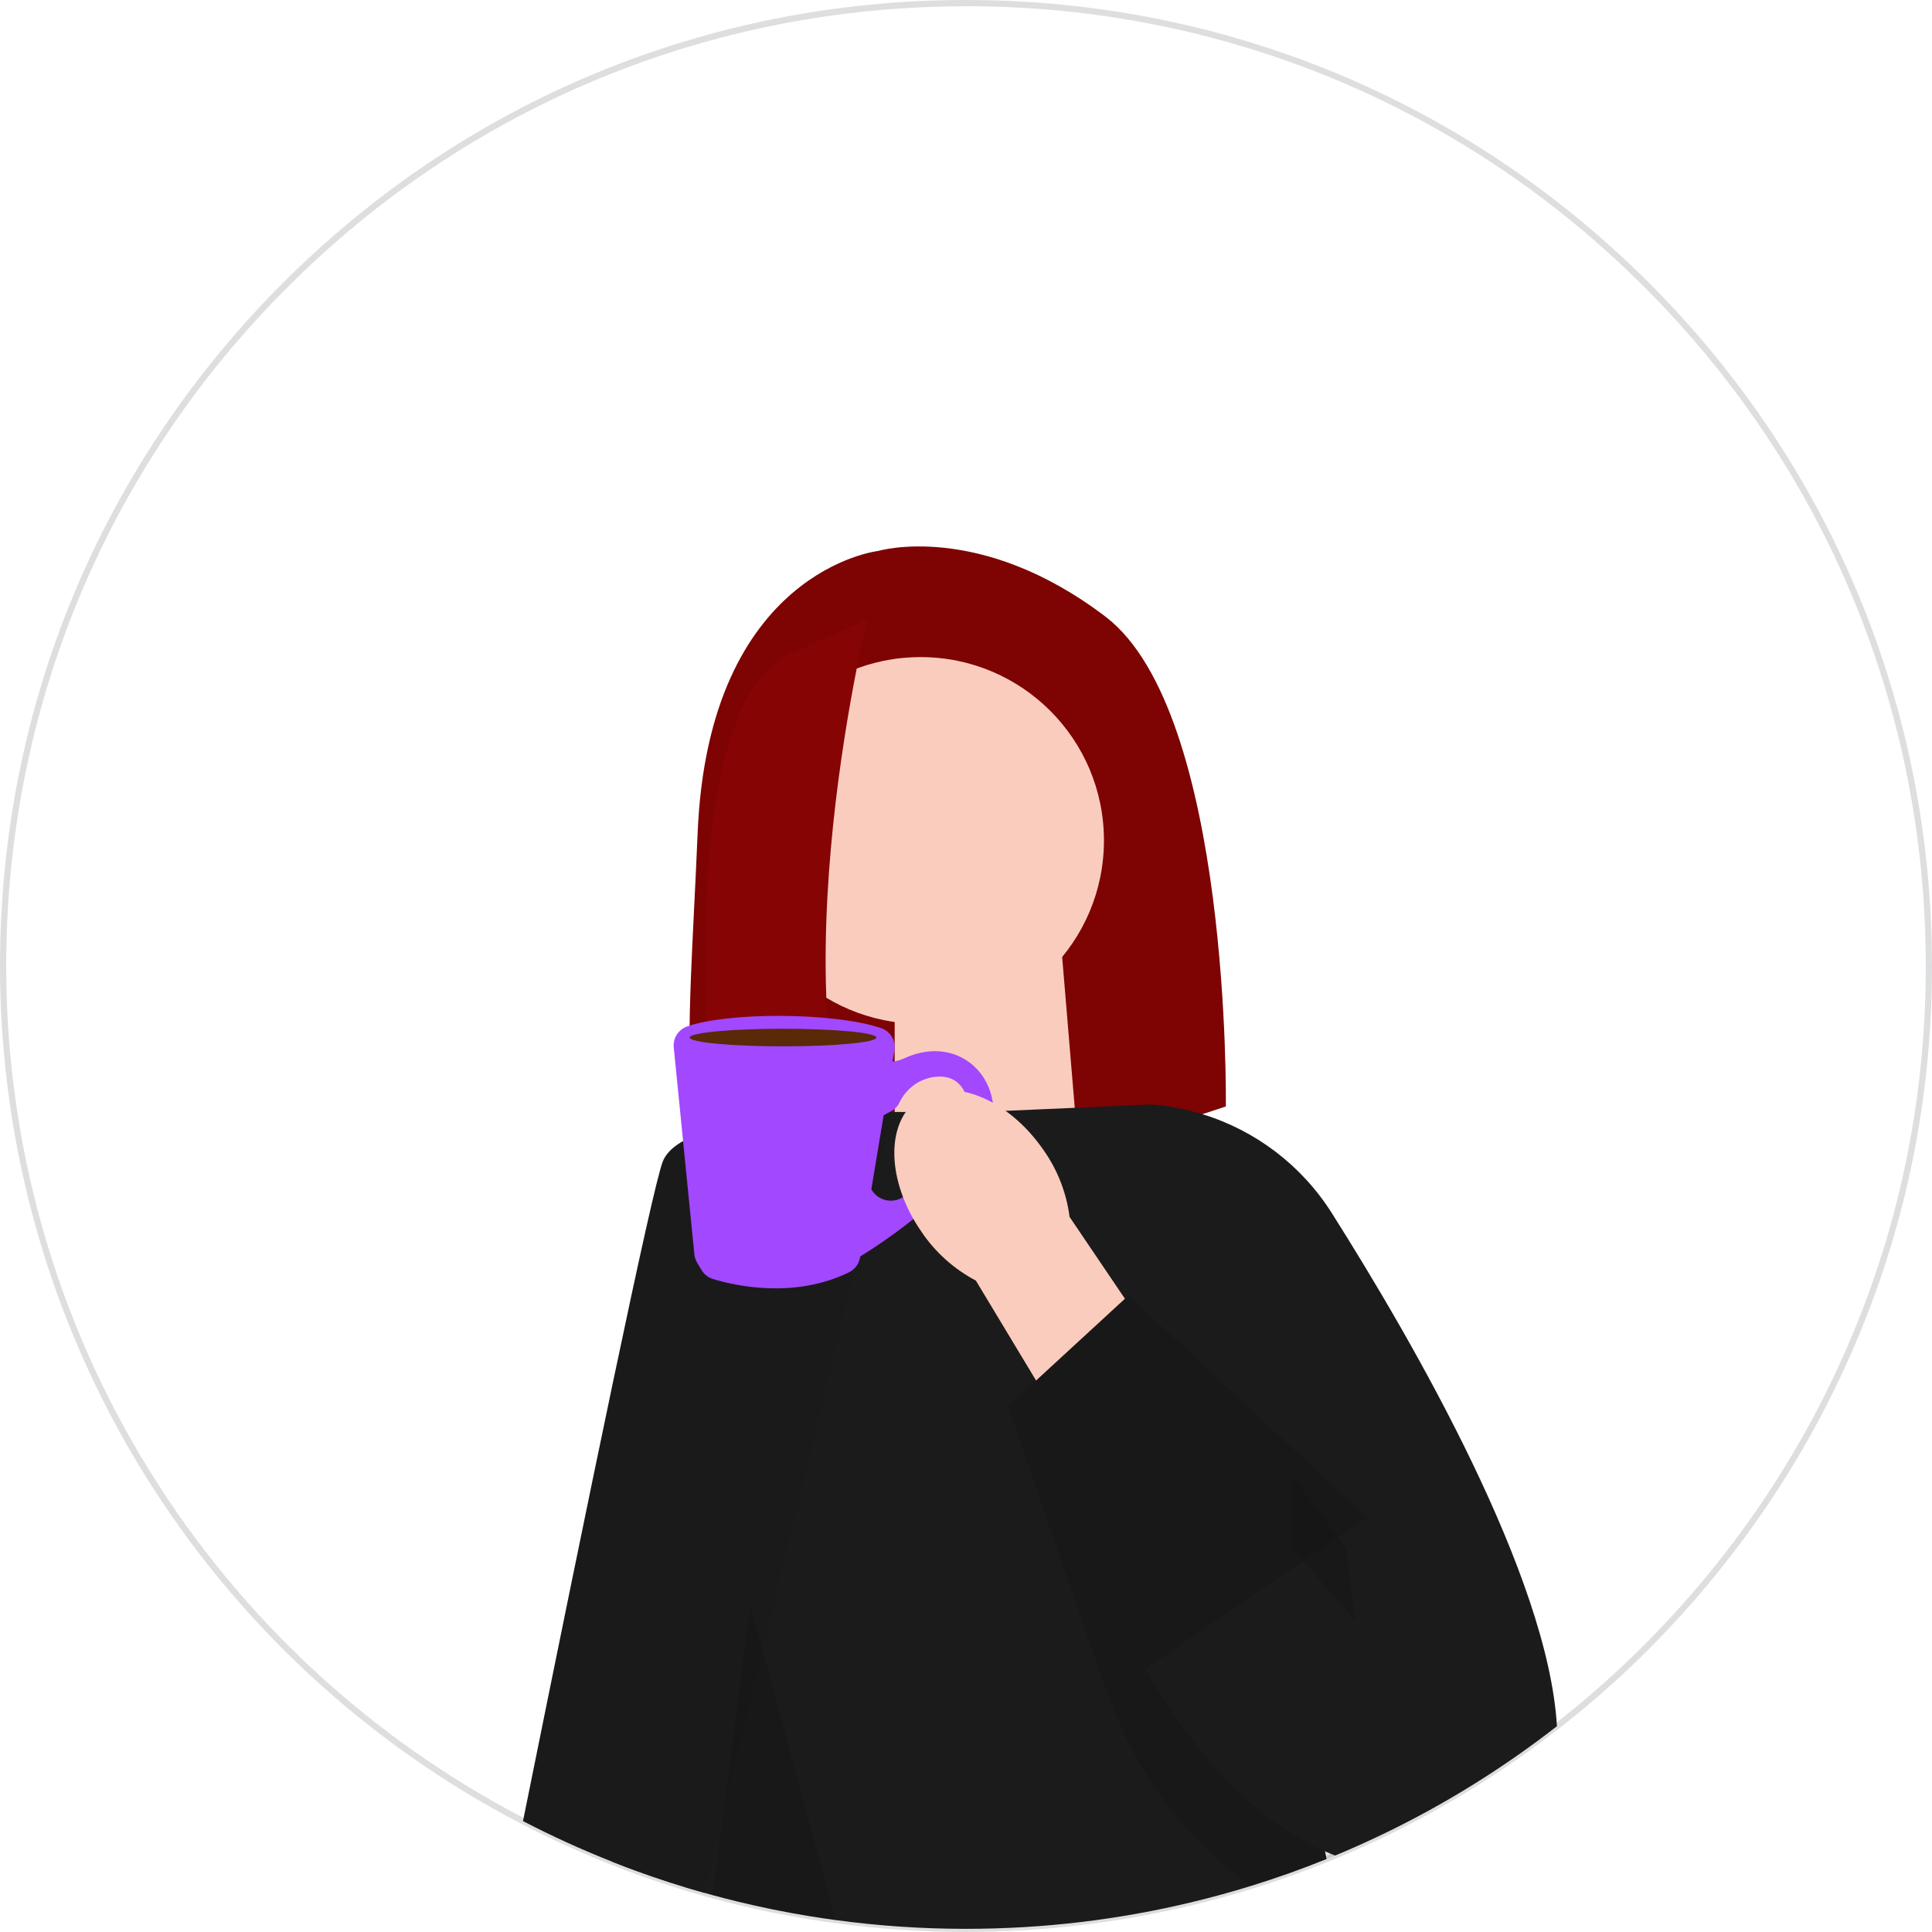 <svg id="eWyOEZLj8gB1" xmlns="http://www.w3.org/2000/svg" xmlns:xlink="http://www.w3.org/1999/xlink" viewBox="0 0 623.65 623.63" shape-rendering="geometricPrecision" text-rendering="geometricPrecision"><path d="M311.82,623.63c-7.11,0-14.19-.24-21.06-.7-7.08-.47-14.19-1.19-21.12-2.14-3.05-.41-5.81-.82-8.44-1.25-7.81-1.27-15.76-2.88-23.63-4.8-2.7-.65-5.33-1.33-7.83-2.03-.88-.23-1.78-.48-2.67-.73-3.8-1.07-7.48-2.18-10.92-3.3-.22-.06-.48-.15-.74-.23-3.1-1-6.34-2.11-9.62-3.3-2.77-1-5.57-2.06-8.56-3.24-9.76-3.85-19.48-8.28-28.89-13.16-49.92-25.92-91.99-64.91-121.69-112.76C16.14,426.77,0,370,0,311.81C0,228.52,32.44,150.21,91.33,91.32C150.22,32.43,228.53,0,311.82,0s161.6,32.43,220.5,91.32s91.33,137.2,91.33,220.49c0,48.94-11.02,95.79-32.74,139.24-20.72,41.44-51.05,78.43-87.73,106.96-17.49,13.61-36.43,25.37-56.32,34.93-2.25,1.09-4.66,2.2-7.56,3.51l-.32.14c-.35.16-.69.31-1.04.46-2.18.97-4.4,1.92-6.59,2.82l-.99.42c-.59.25-1.18.49-1.78.72-8.04,3.25-16.29,6.2-24.54,8.73-6.12,1.9-12.53,3.66-19.06,5.23-23.79,5.74-48.41,8.65-73.16,8.65v0v.01Zm0-621.6c-82.76,0-160.56,32.22-219.07,90.74C34.23,151.25,2,229.05,2,311.81c0,57.82,16.04,114.22,46.37,163.11c29.5,47.54,71.31,86.29,120.91,112.04c9.35,4.85,19.01,9.25,28.71,13.08c2.97,1.18,5.75,2.23,8.5,3.22c3.27,1.18,6.48,2.28,9.57,3.28.24.08.47.15.7.22c3.44,1.12,7.09,2.22,10.87,3.29.88.25,1.76.5,2.64.73c2.49.69,5.1,1.37,7.78,2.02c7.82,1.91,15.71,3.51,23.48,4.77c2.61.43,5.35.84,8.38,1.25c6.88.94,13.94,1.66,20.98,2.12c6.82.46,13.86.7,20.92.7c24.59,0,49.05-2.89,72.7-8.59c6.49-1.56,12.86-3.31,18.94-5.19c8.19-2.52,16.4-5.44,24.39-8.68.6-.23,1.17-.47,1.74-.71l1.18-.5c2.11-.87,4.25-1.79,6.37-2.73.36-.15.69-.3,1.02-.45l.32-.14c2.88-1.3,5.27-2.41,7.51-3.49c19.76-9.5,38.59-21.18,55.96-34.71c36.44-28.36,66.58-65.11,87.17-106.28c21.58-43.17,32.53-89.72,32.53-138.35c0-82.76-32.23-160.56-90.75-219.07C472.39,34.22,394.58,2,311.82,2v0v.03Z" fill="#dddedf"/><path d="M283.5,177.84c0,0-54.77,6.18-58.3,90.99-2.94,70.67-8.96,110.06,19.79,124.8c10.28,5.27,22.36,5.73,33.34,2.13l117.37-38.59c0,0,1.77-127.21-38.87-158.13s-73.32-21.2-73.32-21.2v0l-.01-0Z" fill="#7e0303"/><polygon points="348.2,372.79 288.8,392.32 288.8,306.82 342.69,306.82 348.2,372.79" fill="#faccbe"/><path d="M428.22,600.09c-8,3.24-16.16,6.15-24.47,8.71-6.25,1.94-12.59,3.67-19,5.21-23.39,5.64-47.82,8.62-72.93,8.62-7.06,0-14.06-.23-20.99-.7-7.09-.47-14.11-1.18-21.05-2.13-2.82-.38-5.62-.79-8.41-1.25-7.95-1.29-15.81-2.9-23.55-4.79-2.61-.63-5.21-1.3-7.8-2.02-.89-.23-1.78-.48-2.66-.73-3.65-1.03-7.28-2.12-10.88-3.29-.24-.07-.49-.15-.73-.23-3.22-1.04-6.42-2.14-9.6-3.29-2.86-1.03-5.7-2.11-8.53-3.23l61.71-203.11l2.57-8.45l9.12-30.01.07-.24.07-.22h107.77l.72,3.51l17.67,86.44l12.73,62.3l12.52,61.23l5.15,25.2.5,2.47v0l-0-0Z" fill="#1c1b1b"/><path d="M288.16,358.99l-7.25,30.03-1.01,4.21-.53,2.19-32.16,133.31-19.85,82.28c-3.65-1.03-7.28-2.12-10.88-3.29-.24-.07-.49-.15-.73-.23-3.22-1.04-6.42-2.14-9.6-3.29-2.86-1.03-5.7-2.11-8.53-3.23-9.86-3.89-19.47-8.28-28.8-13.12c20.83-103.1,41.74-204.47,45.14-212.96c1.49-3.73,5.66-6.59,11.31-8.79c1.63-.64,3.39-1.22,5.24-1.75c12.13-3.46,28.32-4.73,40.46-5.18h.12c4.84-.17,9.03-.22,12.05-.22s5.02.05,5.02.05v0l0-.01Z" fill="#1b1a1a"/><circle r="59.19" transform="translate(297.165 271.3)" fill="#faccbe"/><path d="M279.97,199.93c0,0-32.57,132.25,3.65,194.09l-51.02-10.84c0,0-19.77-144.76,19.99-171.07l27.39-12.18h-.01Z" fill="#870404"/><path d="M269.78,619.8c-2.82-.38-5.62-.79-8.41-1.25-7.95-1.29-15.81-2.9-23.55-4.79-2.61-.63-5.21-1.3-7.8-2.02l3.33-25.54l8.89-68.23l4,14.78l3.68,13.61l19.86,73.44v0l0-0Z" opacity="0.1"/><path d="M437.55,596.14c-2.18.97-4.37,1.91-6.58,2.82v0c-.33.14-.66.28-.99.42-.58.24-1.16.48-1.75.71-8,3.24-16.16,6.15-24.47,8.71v0C384.02,594.83,368.81,575.37,360.03,552.83l-4.68-12.01-29.98-86.84l66.42,69.69L403.93,542.89l18.65,29.52l14.98,23.72h-.01v.01Z" opacity="0.1"/><path d="M502.57,557.23c-17.34,13.5-36.14,25.2-56.14,34.82-2.49,1.2-5.01,2.36-7.54,3.5-.45.2-.89.4-1.34.59-2.18.97-4.37,1.91-6.58,2.82v0c-1.09-.42-2.17-.87-3.24-1.34-10.97-4.8-20.77-12.1-29.42-20.63-11.62-11.49-21.14-25.23-28.61-38.21-3.68-6.39-6.86-12.6-9.55-18.26l-.04-.09c-7.25-15.33-10.84-26.61-10.84-26.61l-9.65-39.63-2.65-10.87v0l-15.08-61.88-5.48-22.5l8.18-.36l22.35-.98l24.65-1.09c5.68.43,11.22,1.49,16.55,3.15c17.11,5.25,31.99,16.47,41.76,31.91c26.86,42.47,69.87,117.38,72.68,165.66h-.01Z" fill="#1c1b1b"/><path d="M221.73,331.37c12.97-4.67,47.3-4.69,62.7.51c2.99,1.01,4.8,4.05,4.28,7.16l-.61,3.69c1.34-.2,2.65-.58,3.89-1.15c3.67-1.68,10.9-3.96,18.2-.32c5.1,2.54,8.69,7.33,9.95,12.9c3.01,13.32-4.58,20.69-4.58,20.69l-10.11,9.49c-8.47,7.94-17.71,15.02-27.58,21.12l-.2.12l3.6-21.66c2.03,3.57,6.62,4.74,10.11,2.58c8.82-5.46,23.23-16.4,21.48-28.82-1.22-8.66-6.03-10.5-10.65-10.11-5.17.44-9.68,3.69-11.89,8.38-.53,1.12-1.4,2.04-2.48,2.64L285.24,360.01l-7.62,45.91c-.34,2.06-1.66,3.84-3.53,4.76-17.92,8.79-37.26,4.23-43.95,2.18-1.53-.47-2.84-1.48-3.66-2.86l-1.44-2.39c-.5-.82-.8-1.75-.9-2.7l-6.65-66.82c-.29-2.95,1.46-5.71,4.25-6.72h-.01Z" fill="#a248ff"/><path d="M282.9,334.92c0,1.57-13.49,2.84-30.13,2.84s-30.13-1.27-30.13-2.84s13.49-2.84,30.13-2.84s30.13,1.27,30.13,2.84Z" fill="#592908"/><path d="M297.47,397.64c-11.34-16.3-11.75-35.47-.92-42.83s28.79-.12,40.13,16.19c4.62,6.45,7.56,13.93,8.58,21.82l47.12,69.67-34.58,21.9-42.78-71c-7.09-3.76-13.11-9.16-17.55-15.74v0-.01Z" fill="#faccbe"/><polygon points="325.36,453.99 364.3,418.15 441.29,489.84 369.69,538.78 325.36,453.99" fill="#191818"/><polygon points="434.49,499.78 437.55,523.29 417.15,499.78 417.15,476.07 434.49,499.78" opacity="0.1"/></svg>
